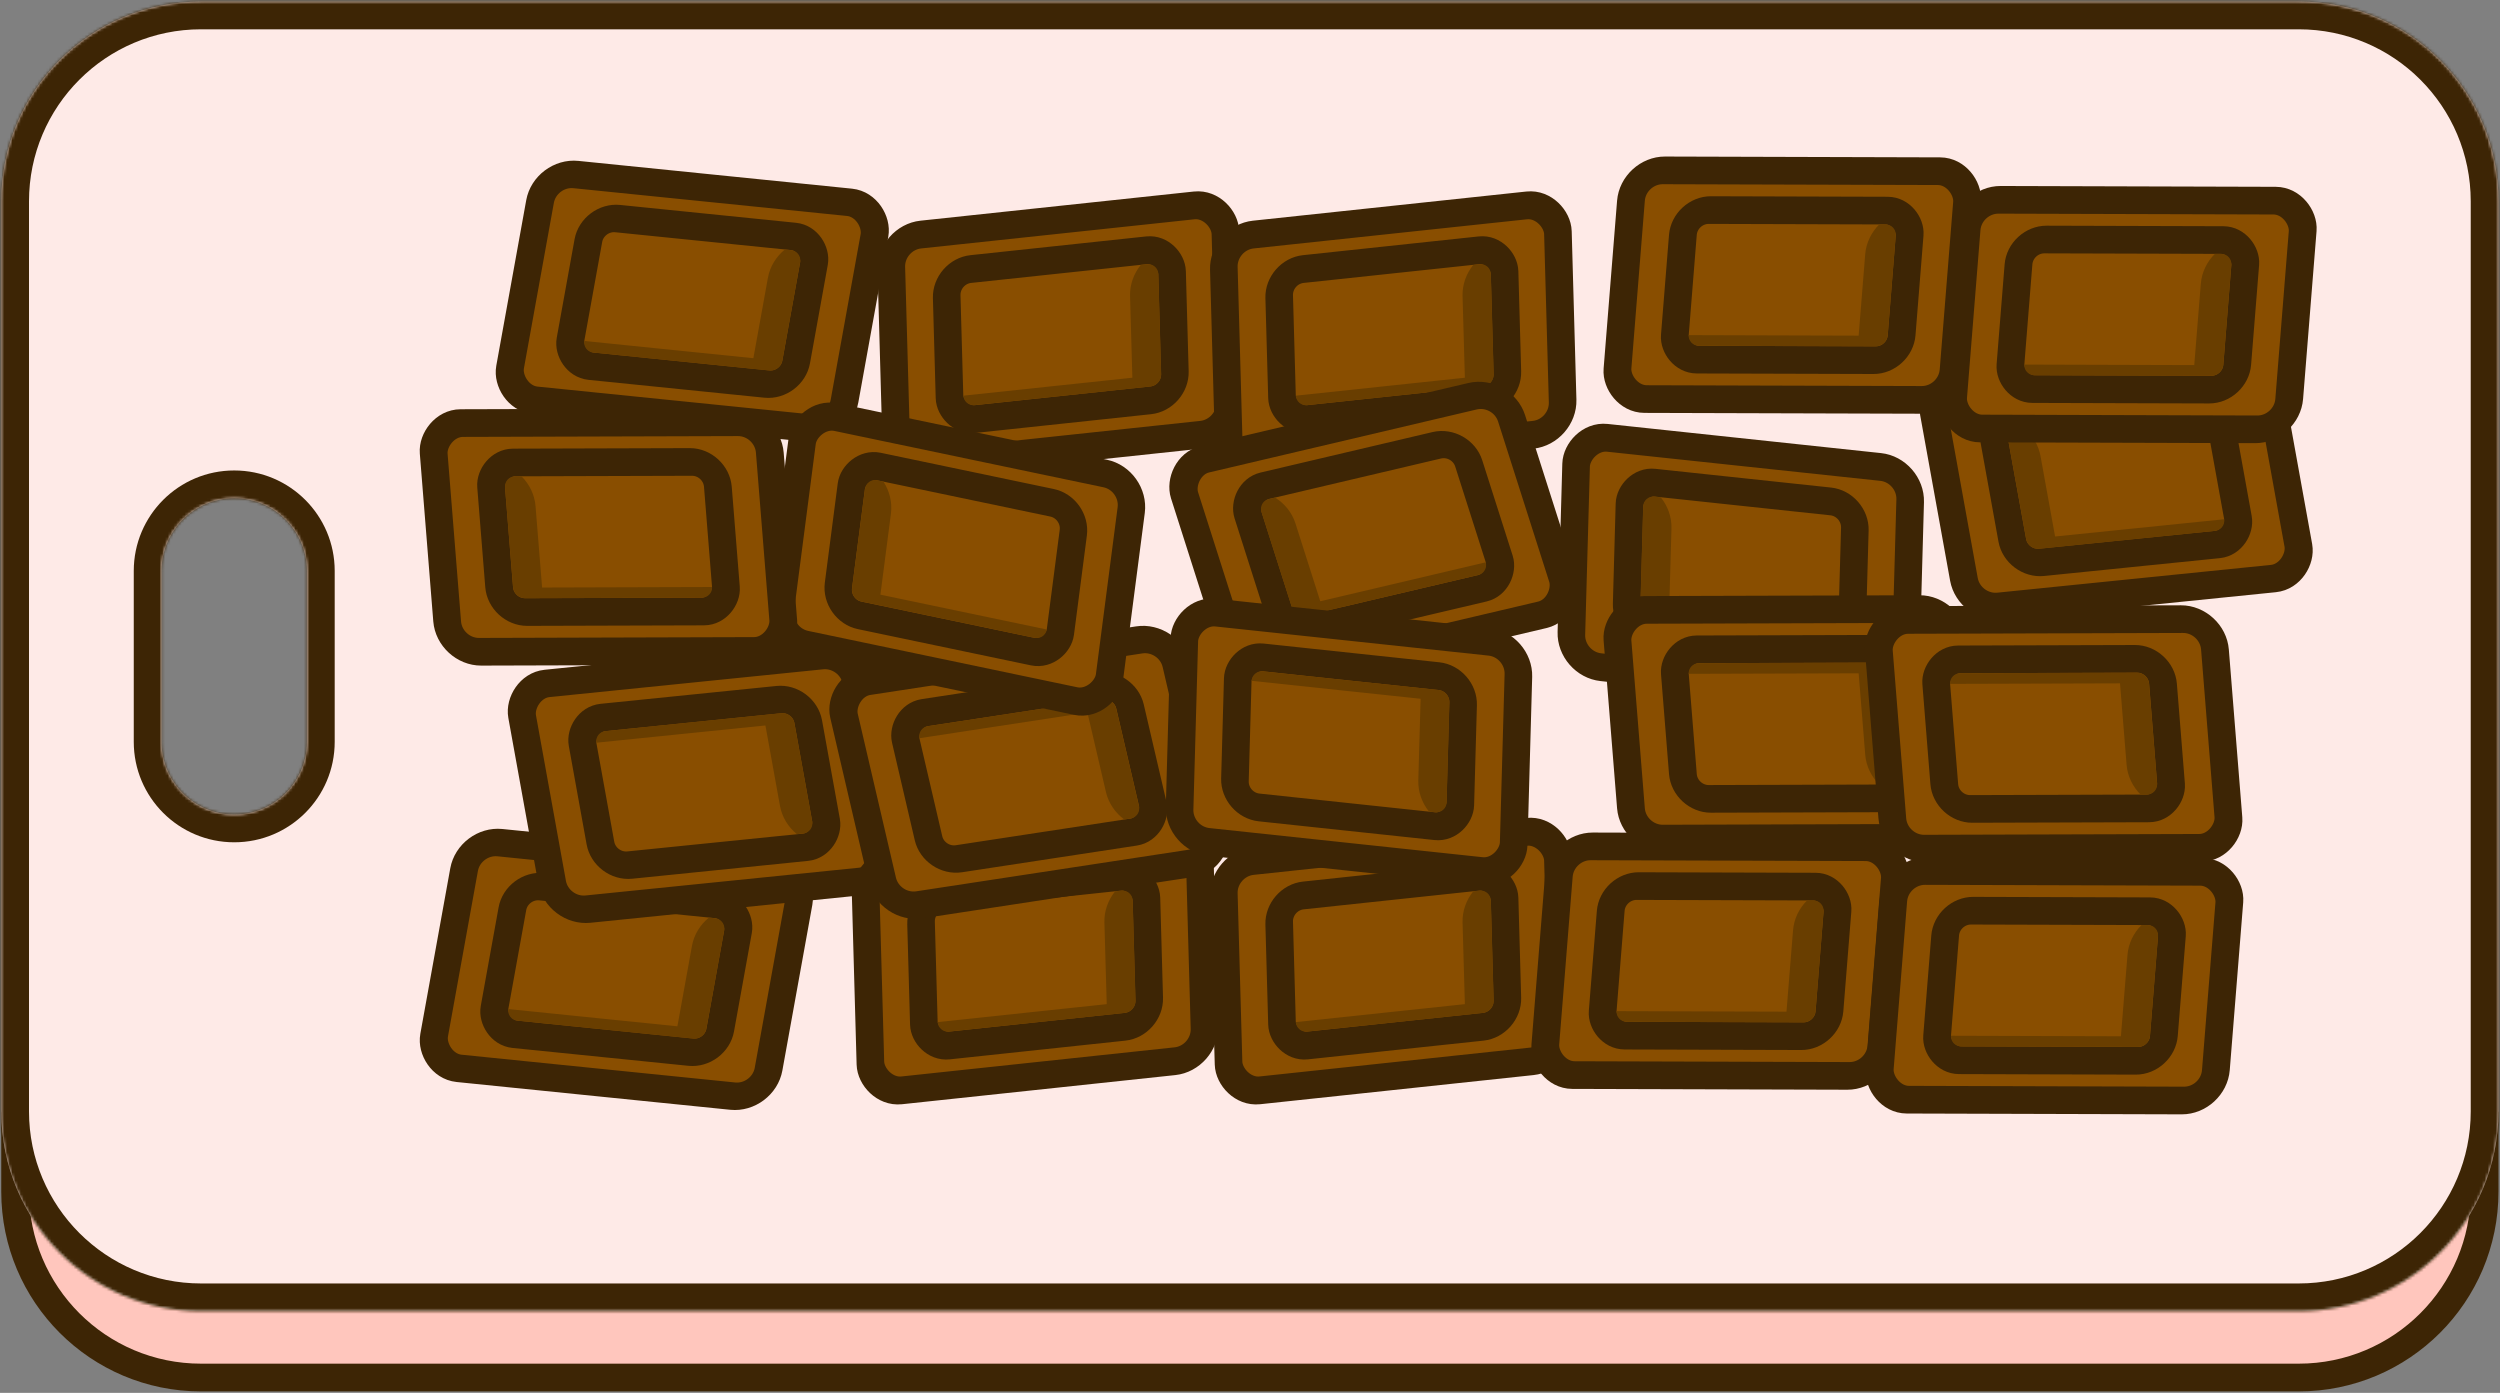 <svg width="901" height="502" viewBox="0 0 901 502" fill="none" xmlns="http://www.w3.org/2000/svg">
<rect x="0" y="0" width="901" height="502" fill="#808080" stroke="none"/>
<path d="M895.452 429.465C895.452 466.468 865.455 496.465 828.452 496.465L72.452 496.465C35.449 496.465 5.452 466.468 5.452 429.465L5.452 419.439C18.689 442.744 43.734 458.465 72.452 458.465L828.452 458.465C857.169 458.465 882.215 442.744 895.452 419.439V429.465Z" fill="#FFC6BD" stroke="#3D2505" stroke-width="10"/>
<mask id="path-2-inside-1_125_4851" fill="white">
<path fill-rule="evenodd" clip-rule="evenodd" d="M0.452 400.56V72.56C0.452 32.795 32.687 0.56 72.452 0.56H828.452C868.216 0.56 900.452 32.795 900.452 72.56V400.56C900.452 440.324 868.216 472.56 828.452 472.56H72.452C32.687 472.56 0.452 440.324 0.452 400.56ZM84.416 179.557C69.942 179.557 58.208 191.291 58.208 205.765V267.355C58.208 281.829 69.942 293.563 84.416 293.563C98.891 293.563 110.625 281.829 110.625 267.355V205.765C110.625 191.291 98.891 179.557 84.416 179.557Z"/>
</mask>
<path fill-rule="evenodd" clip-rule="evenodd" d="M0.452 400.56V72.56C0.452 32.795 32.687 0.56 72.452 0.56H828.452C868.216 0.56 900.452 32.795 900.452 72.56V400.56C900.452 440.324 868.216 472.56 828.452 472.56H72.452C32.687 472.56 0.452 440.324 0.452 400.56ZM84.416 179.557C69.942 179.557 58.208 191.291 58.208 205.765V267.355C58.208 281.829 69.942 293.563 84.416 293.563C98.891 293.563 110.625 281.829 110.625 267.355V205.765C110.625 191.291 98.891 179.557 84.416 179.557Z" fill="#FEEAE7"/>
<path d="M-9.548 72.56V400.56H10.452V72.56H-9.548ZM72.452 -9.44C27.164 -9.44 -9.548 27.272 -9.548 72.56H10.452C10.452 38.318 38.21 10.56 72.452 10.56V-9.44ZM828.452 -9.44H72.452V10.56H828.452V-9.44ZM910.452 72.56C910.452 27.272 873.739 -9.44 828.452 -9.44V10.56C862.693 10.56 890.452 38.318 890.452 72.56H910.452ZM910.452 400.56V72.56H890.452V400.56H910.452ZM828.452 482.56C873.739 482.56 910.452 445.847 910.452 400.56H890.452C890.452 434.801 862.693 462.56 828.452 462.56V482.56ZM72.452 482.56H828.452V462.56H72.452V482.56ZM-9.548 400.56C-9.548 445.847 27.164 482.56 72.452 482.56V462.56C38.21 462.56 10.452 434.801 10.452 400.56H-9.548ZM68.208 205.765C68.208 196.813 75.464 189.557 84.416 189.557V169.557C64.419 169.557 48.208 185.768 48.208 205.765H68.208ZM68.208 267.355V205.765H48.208V267.355H68.208ZM84.416 283.563C75.464 283.563 68.208 276.306 68.208 267.355H48.208C48.208 287.352 64.419 303.563 84.416 303.563V283.563ZM100.625 267.355C100.625 276.306 93.368 283.563 84.416 283.563V303.563C104.414 303.563 120.625 287.352 120.625 267.355H100.625ZM100.625 205.765V267.355H120.625V205.765H100.625ZM84.416 189.557C93.368 189.557 100.625 196.813 100.625 205.765H120.625C120.625 185.768 104.414 169.557 84.416 169.557V189.557Z" fill="#3D2505" mask="url(#path-2-inside-1_125_4851)"/>
<rect x="4.083" y="5.427" width="121.131" height="82.666" rx="11" transform="matrix(0.995 0.101 -0.178 0.984 193.496 56.041)" fill="#894E00" stroke="#3D2505" stroke-width="10"/>
<rect width="71.715" height="44.064" rx="4" transform="matrix(0.995 0.101 -0.178 0.984 217.734 83.296)" fill="#894E00"/>
<rect x="-4.083" y="-5.427" width="81.715" height="54.064" rx="9" transform="matrix(0.995 0.101 -0.178 0.984 216.746 83.624)" stroke="#3D2505" stroke-width="10"/>
<path fill-rule="evenodd" clip-rule="evenodd" d="M210.571 122.879L271.512 129.096L276.756 100.13C277.496 96.039 279.748 92.474 282.84 89.939L285.099 90.169C287.296 90.393 288.759 92.337 288.365 94.511L281.941 129.998C281.547 132.172 279.447 133.752 277.249 133.528L213.863 127.062C211.72 126.843 210.275 124.988 210.571 122.879Z" fill="#693E00"/>
<rect x="4.083" y="5.427" width="121.131" height="82.666" rx="11" transform="matrix(0.995 0.101 -0.178 0.984 166.12 296.827)" fill="#894E00" stroke="#3D2505" stroke-width="10"/>
<rect width="71.715" height="44.064" rx="4" transform="matrix(0.995 0.101 -0.178 0.984 190.357 324.081)" fill="#894E00"/>
<rect x="-4.083" y="-5.427" width="81.715" height="54.064" rx="9" transform="matrix(0.995 0.101 -0.178 0.984 189.369 324.409)" stroke="#3D2505" stroke-width="10"/>
<path fill-rule="evenodd" clip-rule="evenodd" d="M183.194 363.664L244.135 369.881L249.379 340.915C250.12 336.825 252.371 333.259 255.463 330.724L257.722 330.954C259.92 331.178 261.382 333.122 260.989 335.296L254.564 370.783C254.171 372.957 252.07 374.538 249.872 374.313L186.487 367.847C184.343 367.628 182.899 365.773 183.194 363.664Z" fill="#693E00"/>
<rect x="-4.083" y="5.427" width="121.131" height="82.666" rx="11" transform="matrix(-0.995 0.101 0.178 0.984 810.541 121.126)" fill="#894E00" stroke="#3D2505" stroke-width="10"/>
<rect width="71.715" height="44.064" rx="4" transform="matrix(-0.995 0.101 0.178 0.984 794.428 147.552)" fill="#894E00"/>
<rect x="4.083" y="-5.427" width="81.715" height="54.064" rx="9" transform="matrix(-0.995 0.101 0.178 0.984 803.54 147.051)" stroke="#3D2505" stroke-width="10"/>
<path fill-rule="evenodd" clip-rule="evenodd" d="M801.591 187.135L740.65 193.352L735.406 164.386C734.665 160.295 732.414 156.73 729.321 154.194L727.063 154.425C724.865 154.649 723.403 156.593 723.796 158.767L730.221 194.254C730.614 196.428 732.715 198.008 734.913 197.784L798.298 191.318C800.442 191.099 801.886 189.244 801.591 187.135Z" fill="#693E00"/>
<rect x="4.083" y="-5.427" width="121.131" height="82.666" rx="11" transform="matrix(0.995 -0.101 -0.178 -0.984 195.908 323.833)" fill="#894E00" stroke="#3D2505" stroke-width="10"/>
<rect width="71.715" height="44.064" rx="4" transform="matrix(0.995 -0.101 -0.178 -0.984 222.08 307.26)" fill="#894E00"/>
<rect x="-4.083" y="5.427" width="81.715" height="54.064" rx="9" transform="matrix(0.995 -0.101 -0.178 -0.984 223.026 317.613)" stroke="#3D2505" stroke-width="10"/>
<path fill-rule="evenodd" clip-rule="evenodd" d="M214.917 267.676L275.858 261.459L281.102 290.426C281.842 294.516 284.094 298.081 287.186 300.617L289.445 300.387C291.642 300.162 293.105 298.218 292.711 296.045L286.287 260.557C285.893 258.384 283.793 256.803 281.595 257.027L218.209 263.494C216.066 263.713 214.621 265.568 214.917 267.676Z" fill="#693E00"/>
<rect x="5.114" y="4.47" width="121.131" height="82.666" rx="11" transform="matrix(0.994 -0.106 0.028 1 315.718 81.774)" fill="#894E00" stroke="#3D2505" stroke-width="10"/>
<rect width="71.715" height="44.064" rx="4" transform="matrix(0.994 -0.106 0.028 1 346.047 102.387)" fill="#894E00"/>
<rect x="-5.114" y="-4.47" width="81.715" height="54.064" rx="9" transform="matrix(0.994 -0.106 0.028 1 346.145 101.845)" stroke="#3D2505" stroke-width="10"/>
<path fill-rule="evenodd" clip-rule="evenodd" d="M347.19 142.596L408.104 136.13L407.27 106.704C407.153 102.549 408.622 98.597 411.126 95.478L413.383 95.239C415.58 95.006 417.411 96.607 417.474 98.815L418.496 134.865C418.558 137.073 416.828 139.052 414.631 139.285L351.273 146.011C349.13 146.239 347.334 144.721 347.19 142.596Z" fill="#693E00"/>
<rect x="5.114" y="4.47" width="121.131" height="82.666" rx="11" transform="matrix(0.994 -0.106 0.028 1 306.477 307.538)" fill="#894E00" stroke="#3D2505" stroke-width="10"/>
<rect width="71.715" height="44.064" rx="4" transform="matrix(0.994 -0.106 0.028 1 336.805 328.15)" fill="#894E00"/>
<rect x="-5.114" y="-4.47" width="81.715" height="54.064" rx="9" transform="matrix(0.994 -0.106 0.028 1 336.903 327.609)" stroke="#3D2505" stroke-width="10"/>
<path fill-rule="evenodd" clip-rule="evenodd" d="M337.948 368.36L398.863 361.893L398.029 332.468C397.911 328.313 399.38 324.36 401.884 321.242L404.141 321.003C406.338 320.769 408.17 322.37 408.232 324.579L409.254 360.628C409.316 362.837 407.586 364.816 405.39 365.049L342.031 371.775C339.888 372.002 338.093 370.484 337.948 368.36Z" fill="#693E00"/>
<rect x="-5.114" y="4.47" width="121.131" height="82.666" rx="11" transform="matrix(-0.994 -0.106 -0.028 1 683.779 164.452)" fill="#894E00" stroke="#3D2505" stroke-width="10"/>
<rect width="71.715" height="44.064" rx="4" transform="matrix(-0.994 -0.106 -0.028 1 663.62 186.145)" fill="#894E00"/>
<rect x="5.114" y="-4.47" width="81.715" height="54.064" rx="9" transform="matrix(-0.994 -0.106 -0.028 1 673.693 186.683)" stroke="#3D2505" stroke-width="10"/>
<path fill-rule="evenodd" clip-rule="evenodd" d="M662.478 226.354L601.563 219.888L602.397 190.462C602.515 186.307 601.045 182.354 598.542 179.236L596.284 178.997C594.087 178.763 592.256 180.365 592.193 182.573L591.172 218.622C591.109 220.831 592.839 222.81 595.036 223.043L658.395 229.769C660.537 229.996 662.333 228.478 662.478 226.354Z" fill="#693E00"/>
<rect x="3.807" y="-5.625" width="121.131" height="82.666" rx="11" transform="matrix(0.989 -0.151 -0.227 -0.974 315.403 322.858)" fill="#894E00" stroke="#3D2505" stroke-width="10"/>
<rect width="71.715" height="44.064" rx="4" transform="matrix(0.989 -0.151 -0.227 -0.974 340.483 305.229)" fill="#894E00"/>
<rect x="-3.807" y="5.625" width="81.715" height="54.064" rx="9" transform="matrix(0.989 -0.151 -0.227 -0.974 341.717 315.757)" stroke="#3D2505" stroke-width="10"/>
<path fill-rule="evenodd" clip-rule="evenodd" d="M331.348 266.055L391.901 256.794L398.588 285.462C399.533 289.51 401.96 292.958 405.175 295.336L407.419 294.993C409.603 294.659 410.967 292.644 410.465 290.492L402.272 255.371C401.77 253.22 399.593 251.747 397.409 252.081L334.427 261.712C332.296 262.038 330.947 263.963 331.348 266.055Z" fill="#693E00"/>
<rect x="5.114" y="4.47" width="121.131" height="82.666" rx="11" transform="matrix(0.994 -0.106 0.028 1 435.552 81.774)" fill="#894E00" stroke="#3D2505" stroke-width="10"/>
<rect width="71.715" height="44.064" rx="4" transform="matrix(0.994 -0.106 0.028 1 465.88 102.387)" fill="#894E00"/>
<rect x="-5.114" y="-4.47" width="81.715" height="54.064" rx="9" transform="matrix(0.994 -0.106 0.028 1 465.978 101.845)" stroke="#3D2505" stroke-width="10"/>
<path fill-rule="evenodd" clip-rule="evenodd" d="M467.023 142.596L527.938 136.13L527.104 106.704C526.986 102.549 528.455 98.597 530.959 95.478L533.217 95.239C535.413 95.006 537.245 96.607 537.308 98.815L538.329 134.865C538.392 137.073 536.662 139.052 534.465 139.285L471.106 146.011C468.963 146.239 467.168 144.721 467.023 142.596Z" fill="#693E00"/>
<rect x="5.114" y="4.47" width="121.131" height="82.666" rx="11" transform="matrix(0.994 -0.106 0.028 1 435.552 307.537)" fill="#894E00" stroke="#3D2505" stroke-width="10"/>
<rect width="71.715" height="44.064" rx="4" transform="matrix(0.994 -0.106 0.028 1 465.88 328.149)" fill="#894E00"/>
<rect x="-5.114" y="-4.47" width="81.715" height="54.064" rx="9" transform="matrix(0.994 -0.106 0.028 1 465.978 327.608)" stroke="#3D2505" stroke-width="10"/>
<path fill-rule="evenodd" clip-rule="evenodd" d="M467.023 368.359L527.938 361.893L527.104 332.467C526.986 328.312 528.455 324.359 530.959 321.241L533.217 321.002C535.413 320.768 537.245 322.369 537.308 324.578L538.329 360.627C538.392 362.836 536.662 364.815 534.465 365.048L471.106 371.774C468.963 372.001 467.168 370.483 467.023 368.359Z" fill="#693E00"/>
<rect x="-3.348" y="5.909" width="121.131" height="82.666" rx="11" transform="matrix(-0.973 0.229 0.304 0.953 536.373 135.413)" fill="#894E00" stroke="#3D2505" stroke-width="10"/>
<rect width="71.715" height="44.064" rx="4" transform="matrix(-0.973 0.229 0.304 0.953 523.238 164.326)" fill="#894E00"/>
<rect x="3.348" y="-5.909" width="81.715" height="54.064" rx="9" transform="matrix(-0.973 0.229 0.304 0.953 531.641 163.28)" stroke="#3D2505" stroke-width="10"/>
<path fill-rule="evenodd" clip-rule="evenodd" d="M535.452 202.654L475.824 216.688L466.884 188.641C465.621 184.68 462.928 181.435 459.534 179.32L457.325 179.841C455.174 180.347 453.975 182.463 454.646 184.568L465.599 218.929C466.27 221.033 468.557 222.329 470.707 221.823L532.727 207.226C534.825 206.733 536.017 204.707 535.452 202.654Z" fill="#693E00"/>
<rect x="5.114" y="-4.47" width="121.131" height="82.666" rx="11" transform="matrix(0.994 0.106 0.028 -1 419.859 297.258)" fill="#894E00" stroke="#3D2505" stroke-width="10"/>
<rect width="71.715" height="44.064" rx="4" transform="matrix(0.994 0.106 0.028 -1 449.934 285.582)" fill="#894E00"/>
<rect x="-5.114" y="4.47" width="81.715" height="54.064" rx="9" transform="matrix(0.994 0.106 0.028 -1 449.779 295.06)" stroke="#3D2505" stroke-width="10"/>
<path fill-rule="evenodd" clip-rule="evenodd" d="M451.077 245.372L511.991 251.839L511.157 281.265C511.04 285.42 512.509 289.372 515.012 292.49L517.27 292.73C519.467 292.963 521.298 291.362 521.361 289.154L522.383 253.104C522.445 250.896 520.715 248.917 518.518 248.684L455.16 241.958C453.017 241.73 451.221 243.248 451.077 245.372Z" fill="#693E00"/>
<rect x="4.598" y="4.999" width="121.131" height="82.666" rx="11" transform="matrix(1 0.003 -0.08 0.997 584.479 56.371)" fill="#894E00" stroke="#3D2505" stroke-width="10"/>
<rect width="71.715" height="44.064" rx="4" transform="matrix(1 0.003 -0.08 0.997 611.83 80.683)" fill="#894E00"/>
<rect x="-4.598" y="-4.999" width="81.715" height="54.064" rx="9" transform="matrix(1 0.003 -0.08 0.997 611.428 80.681)" stroke="#3D2505" stroke-width="10"/>
<path fill-rule="evenodd" clip-rule="evenodd" d="M608.598 120.779L669.855 120.968L672.222 91.626C672.557 87.483 674.447 83.713 677.274 80.886L679.544 80.893C681.754 80.9 683.4 82.69 683.223 84.892L680.322 120.839C680.144 123.041 678.209 124.821 676 124.814L612.286 124.617C610.131 124.611 608.511 122.907 608.598 120.779Z" fill="#693E00"/>
<rect x="4.598" y="4.999" width="121.131" height="82.666" rx="11" transform="matrix(1 0.003 -0.08 0.997 558.472 300.006)" fill="#894E00" stroke="#3D2505" stroke-width="10"/>
<rect width="71.715" height="44.064" rx="4" transform="matrix(1 0.003 -0.08 0.997 585.823 324.317)" fill="#894E00"/>
<rect x="-4.598" y="-4.999" width="81.715" height="54.064" rx="9" transform="matrix(1 0.003 -0.08 0.997 585.421 324.315)" stroke="#3D2505" stroke-width="10"/>
<path fill-rule="evenodd" clip-rule="evenodd" d="M582.591 364.414L643.848 364.603L646.215 335.261C646.55 331.118 648.44 327.348 651.267 324.521L653.537 324.528C655.747 324.534 657.393 326.325 657.216 328.527L654.315 364.474C654.137 366.676 652.202 368.456 649.993 368.449L586.279 368.252C584.124 368.245 582.504 366.541 582.591 364.414Z" fill="#693E00"/>
<rect x="-5.537" y="3.933" width="121.131" height="82.666" rx="11" transform="matrix(-0.979 -0.205 -0.129 0.992 404.192 167.876)" fill="#894E00" stroke="#3D2505" stroke-width="10"/>
<rect width="71.715" height="44.064" rx="4" transform="matrix(-0.979 -0.205 -0.129 0.992 382.438 186.985)" fill="#894E00"/>
<rect x="5.537" y="-3.933" width="81.715" height="54.064" rx="9" transform="matrix(-0.979 -0.205 -0.129 0.992 392.889 188.088)" stroke="#3D2505" stroke-width="10"/>
<path fill-rule="evenodd" clip-rule="evenodd" d="M377.256 226.876L317.301 214.315L321.091 185.122C321.626 181 320.562 176.92 318.384 173.566L316.162 173.1C314 172.647 312.017 174.056 311.732 176.247L307.09 212.011C306.805 214.202 308.328 216.345 310.49 216.798L372.85 229.863C374.959 230.305 376.898 228.975 377.256 226.876Z" fill="#693E00"/>
<rect x="4.598" y="-4.999" width="121.131" height="82.666" rx="11" transform="matrix(1 -0.003 -0.08 -0.997 583.677 297.291)" fill="#894E00" stroke="#3D2505" stroke-width="10"/>
<rect width="71.715" height="44.064" rx="4" transform="matrix(1 -0.003 -0.08 -0.997 611.832 282.945)" fill="#894E00"/>
<rect x="-4.598" y="4.999" width="81.715" height="54.064" rx="9" transform="matrix(1 -0.003 -0.08 -0.997 612.234 292.913)" stroke="#3D2505" stroke-width="10"/>
<path fill-rule="evenodd" clip-rule="evenodd" d="M608.6 242.849L669.856 242.66L672.224 272.002C672.558 276.145 674.448 279.915 677.276 282.742L679.546 282.735C681.755 282.728 683.402 280.938 683.224 278.736L680.324 242.789C680.146 240.587 678.211 238.807 676.002 238.814L612.288 239.011C610.133 239.017 608.513 240.721 608.6 242.849Z" fill="#693E00"/>
<rect x="4.598" y="4.999" width="121.131" height="82.666" rx="11" transform="matrix(1 0.003 -0.08 0.997 705.433 66.985)" fill="#894E00" stroke="#3D2505" stroke-width="10"/>
<rect width="71.715" height="44.064" rx="4" transform="matrix(1 0.003 -0.08 0.997 732.785 91.297)" fill="#894E00"/>
<rect x="-4.598" y="-4.999" width="81.715" height="54.064" rx="9" transform="matrix(1 0.003 -0.08 0.997 732.383 91.295)" stroke="#3D2505" stroke-width="10"/>
<path fill-rule="evenodd" clip-rule="evenodd" d="M729.552 131.393L790.809 131.583L793.177 102.24C793.511 98.097 795.401 94.328 798.229 91.5L800.499 91.507C802.708 91.514 804.355 93.305 804.177 95.507L801.276 131.454C801.099 133.656 799.164 135.435 796.954 135.428L733.24 135.231C731.085 135.225 729.465 133.521 729.552 131.393Z" fill="#693E00"/>
<rect x="4.598" y="4.999" width="121.131" height="82.666" rx="11" transform="matrix(1 0.003 -0.08 0.997 679.003 308.878)" fill="#894E00" stroke="#3D2505" stroke-width="10"/>
<rect width="71.715" height="44.064" rx="4" transform="matrix(1 0.003 -0.08 0.997 706.354 333.189)" fill="#894E00"/>
<rect x="-4.598" y="-4.999" width="81.715" height="54.064" rx="9" transform="matrix(1 0.003 -0.08 0.997 705.952 333.187)" stroke="#3D2505" stroke-width="10"/>
<path fill-rule="evenodd" clip-rule="evenodd" d="M703.122 373.286L764.379 373.475L766.747 344.133C767.081 339.99 768.971 336.22 771.798 333.393L774.069 333.4C776.278 333.406 777.925 335.197 777.747 337.399L774.846 373.346C774.668 375.548 772.733 377.328 770.524 377.321L706.81 377.124C704.655 377.117 703.035 375.413 703.122 373.286Z" fill="#693E00"/>
<rect x="-4.598" y="4.999" width="121.131" height="82.666" rx="11" transform="matrix(-1 0.003 0.08 0.997 271.558 147.177)" fill="#894E00" stroke="#3D2505" stroke-width="10"/>
<rect width="71.715" height="44.064" rx="4" transform="matrix(-1 0.003 0.08 0.997 253.402 171.46)" fill="#894E00"/>
<rect x="4.598" y="-4.999" width="81.715" height="54.064" rx="9" transform="matrix(-1 0.003 0.08 0.997 263 171.43)" stroke="#3D2505" stroke-width="10"/>
<path fill-rule="evenodd" clip-rule="evenodd" d="M256.635 211.556L195.378 211.746L193.01 182.404C192.676 178.26 190.786 174.491 187.958 171.663L185.688 171.67C183.479 171.677 181.832 173.468 182.01 175.67L184.911 211.617C185.088 213.819 187.023 215.598 189.233 215.591L252.947 215.395C255.102 215.388 256.722 213.684 256.635 211.556Z" fill="#693E00"/>
<rect x="4.598" y="-4.999" width="121.131" height="82.666" rx="11" transform="matrix(1 -0.003 -0.08 -0.997 677.874 300.913)" fill="#894E00" stroke="#3D2505" stroke-width="10"/>
<rect width="71.715" height="44.064" rx="4" transform="matrix(1 -0.003 -0.08 -0.997 706.03 286.567)" fill="#894E00"/>
<rect x="-4.598" y="4.999" width="81.715" height="54.064" rx="9" transform="matrix(1 -0.003 -0.08 -0.997 706.432 296.535)" stroke="#3D2505" stroke-width="10"/>
<path fill-rule="evenodd" clip-rule="evenodd" d="M702.797 246.471L764.054 246.282L766.422 275.624C766.756 279.767 768.646 283.537 771.474 286.364L773.744 286.357C775.953 286.35 777.6 284.56 777.422 282.358L774.521 246.411C774.344 244.209 772.409 242.429 770.2 242.436L706.485 242.633C704.33 242.639 702.711 244.343 702.797 246.471Z" fill="#693E00"/>
</svg>
